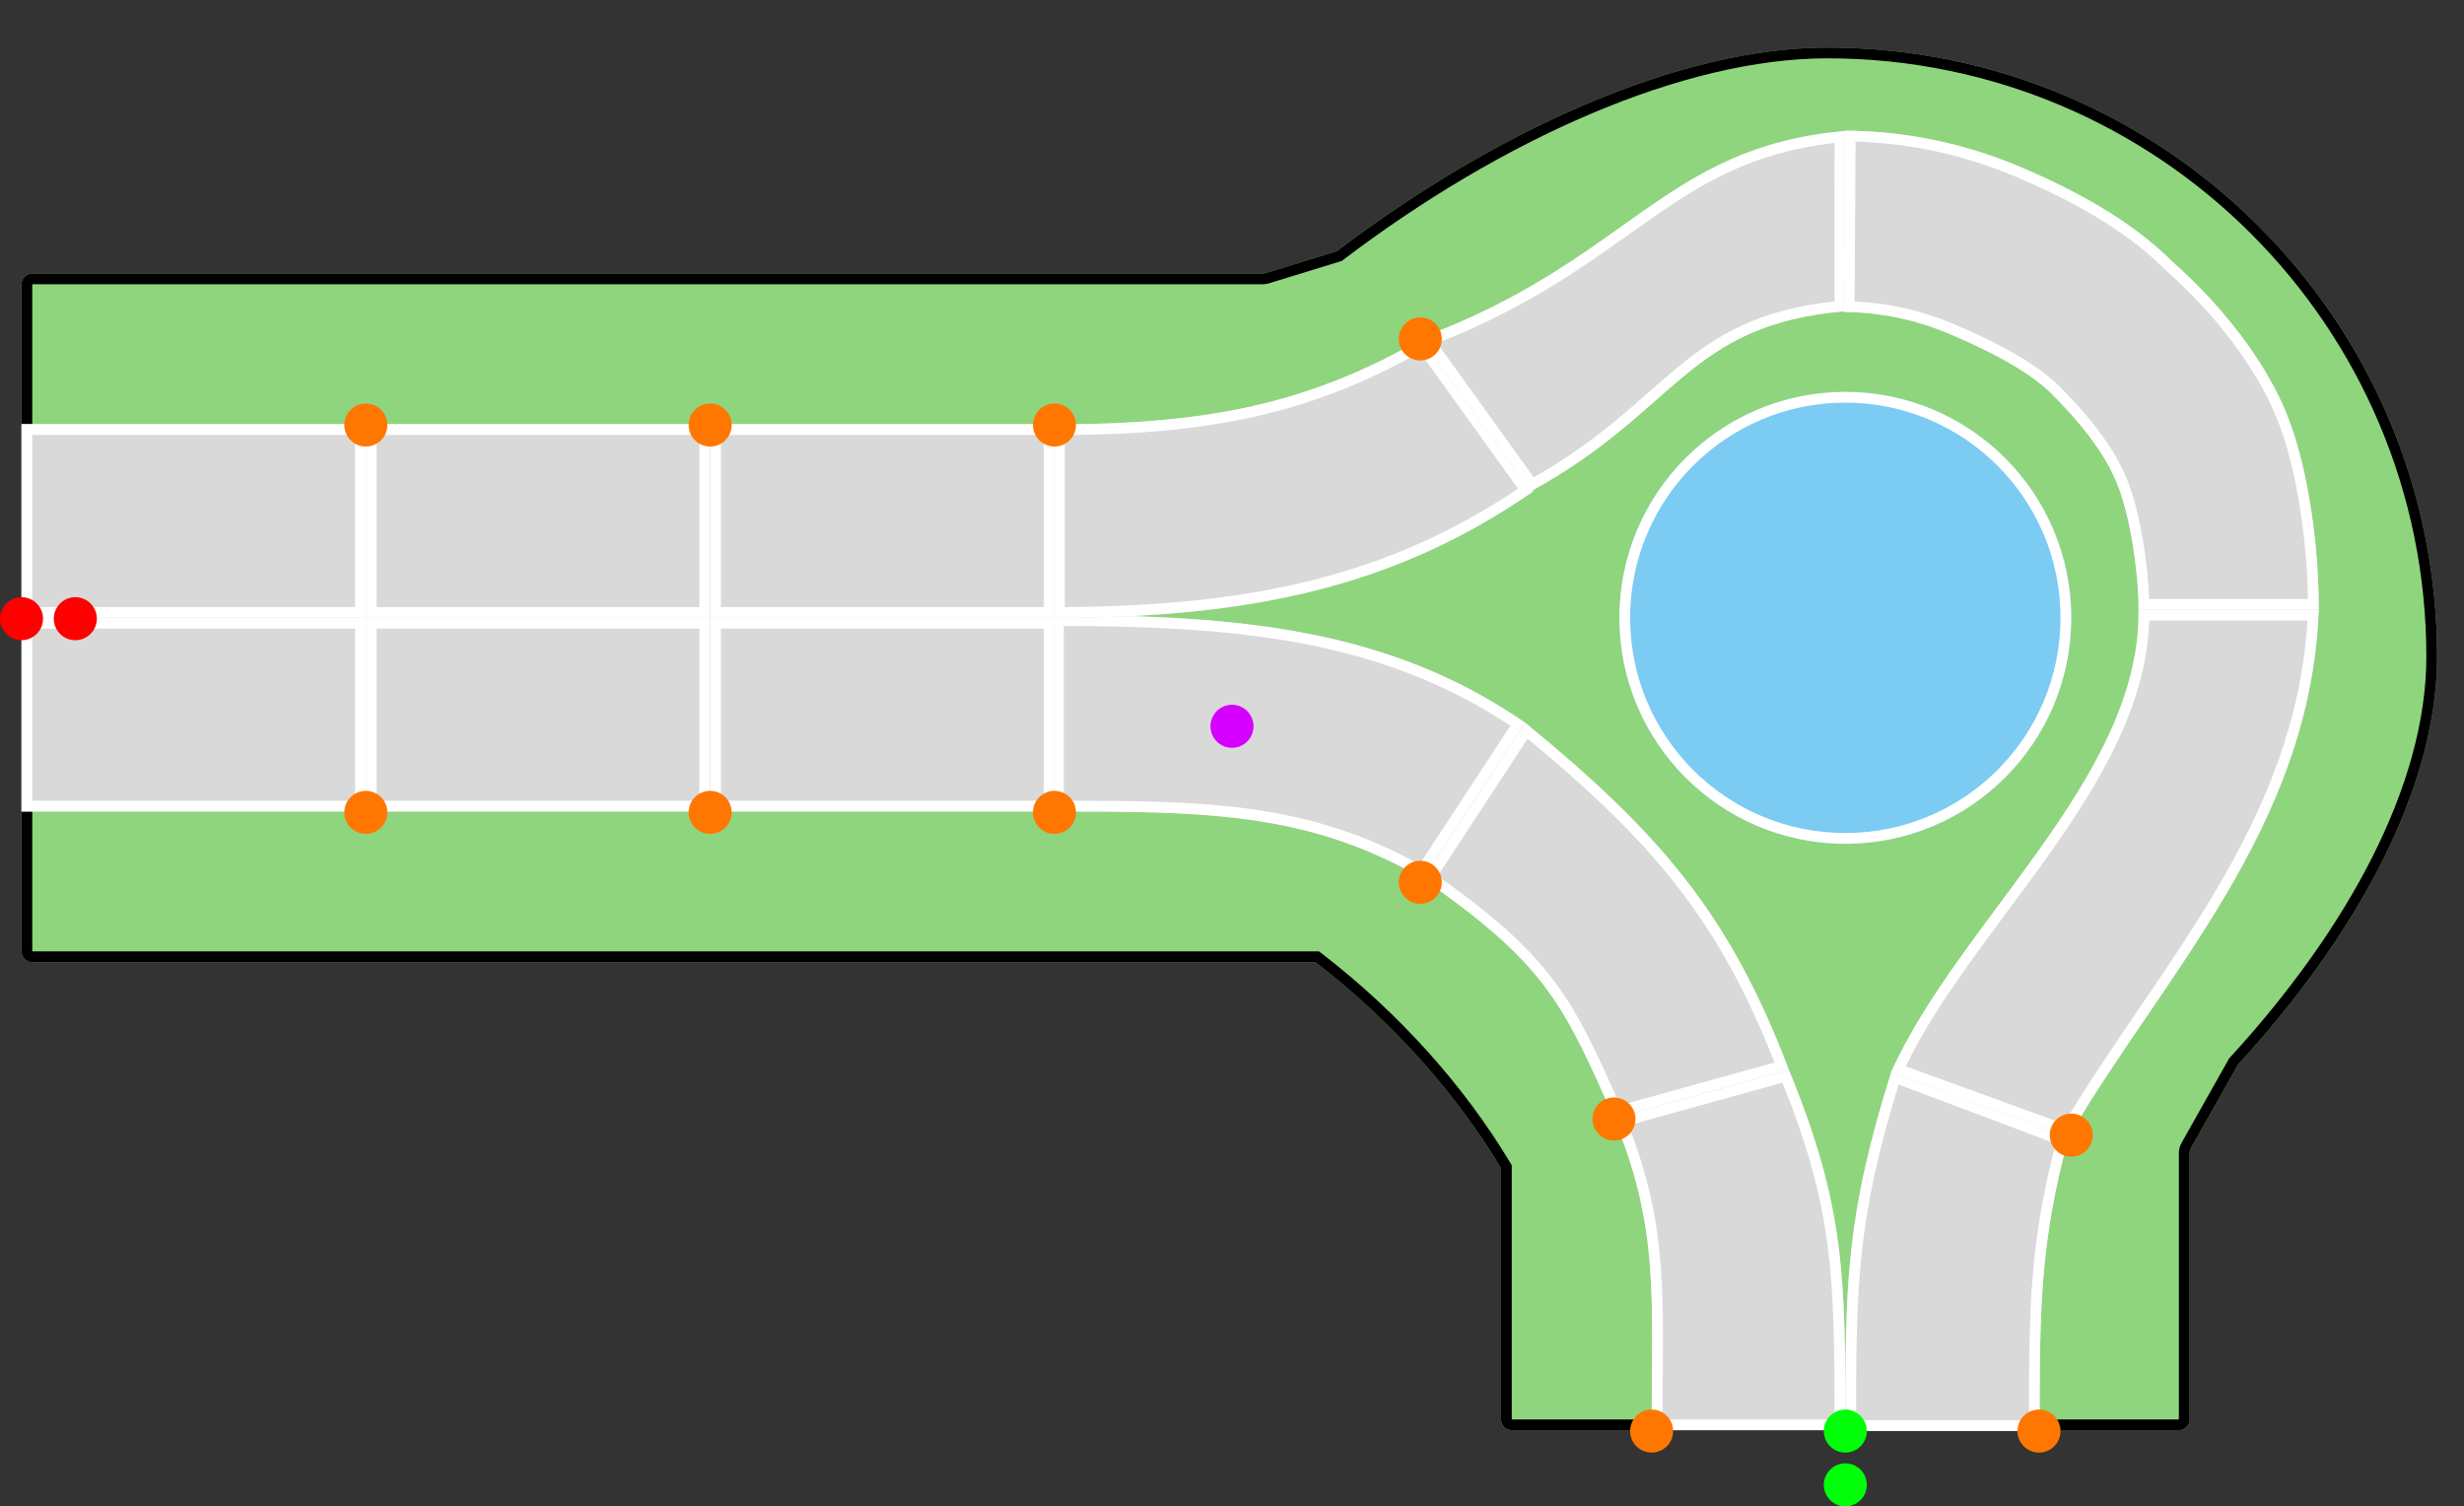<svg width="458" height="280" viewBox="0 0 458 280" fill="none" xmlns="http://www.w3.org/2000/svg">
<rect x="0" y="0" width="458" height="280" fill="#333333" stroke="none"/>
<g id="xy-upp">
<g id="vector-xy-upp">
<path d="M405 265.84C406.105 265.84 407 264.944 407 263.84V214.364C407 214.02 407.089 213.682 407.258 213.383L415.975 197.917C437.992 173.902 453 146.655 453 122.067C453 59.533 402.257 8.84 339.661 8.84C312.203 8.84 278.112 24.184 248.49 46.688L235.287 50.751C235.097 50.809 234.899 50.84 234.699 50.84H6C4.895 50.84 4 51.735 4 52.84V176.84C4 177.944 4.895 178.84 6 178.84H244.499C258.575 189.712 270.472 202.93 279 217.147V263.84C279 264.944 279.895 265.84 281 265.84H405Z" fill="#8FD57D"/>
<path d="M234.699 52.84C235.101 52.84 235.497 52.778 235.875 52.662L249.078 48.599L249.418 48.496L249.7 48.281C279.165 25.895 312.831 10.84 339.661 10.84V8.84C312.203 8.84 278.112 24.184 248.49 46.688L235.287 50.751C235.097 50.809 234.899 50.84 234.699 50.84V52.84ZM451 122.067C451 145.913 436.388 172.691 414.5 196.565L414.345 196.734L414.232 196.934L405.516 212.4C405.178 212.999 405 213.676 405 214.364V263.84H281V216.594L280.715 216.119C272.05 201.673 259.981 188.271 245.722 177.257L245.182 176.84H6V50.84C4.895 50.84 4 51.735 4 52.84V176.84C4 177.944 4.895 178.84 6 178.84H244.499C258.575 189.712 270.472 202.93 279 217.147V263.84C279 264.944 279.895 265.84 281 265.84H405C406.105 265.84 407 264.944 407 263.84V214.364C407 214.02 407.089 213.682 407.258 213.383L415.975 197.917C437.992 173.902 453 146.655 453 122.067C453 59.533 402.257 8.84 339.661 8.84V10.84C401.154 10.84 451 60.64 451 122.067ZM234.699 52.84V50.84H6V52.84H234.699Z" fill="black"/>
<path d="M283.5 134.34C258 116.737 230.002 114.34 195.746 114.34V150.84C223.502 150.84 243 150.84 264.5 163.34L283.5 134.34Z" fill="#D9D9D9"/>
<path d="M283.5 134.34C258 116.737 230.002 114.34 195.746 114.34V150.84C223.068 150.84 242.388 150.84 263.493 162.763L264.5 163.34L283.5 134.34ZM263.855 160.676C242.998 149.101 223.729 148.847 197.746 148.841L197.747 116.345C230.302 116.44 256.711 118.982 280.746 134.895L263.855 160.676Z" fill="white"/>
<path d="M343 265.84C343 237.34 343 224.34 332.499 198.84L300 207.84C308.5 228.34 306.999 241.34 306.999 265.84H343Z" fill="#D9D9D9"/>
<path d="M343 265.84C343 237.34 343 224.34 332.499 198.84L300 207.84C308.5 228.34 306.999 241.34 306.999 265.84H343ZM309.006 263.841C309.077 241.546 310.209 228.381 302.69 209.17L331.314 201.243C340.756 224.707 340.993 237.397 340.998 263.84L309.006 263.841Z" fill="white"/>
<path d="M343 265.975C343 238.836 343 226.34 351.628 198.975L384.5 211.34C379.128 231.34 379.128 243.336 379.128 265.975L343 265.975Z" fill="#D9D9D9"/>
<path d="M343 265.975C343 238.836 343 226.34 351.628 198.975L384.5 211.34C379.128 231.34 379.128 243.336 379.128 265.975L343 265.975ZM377.129 263.975C377.134 243.231 377.277 231.228 382.106 212.577L352.909 201.594C345.204 226.618 345.007 238.945 345.002 263.976L377.129 263.975Z" fill="white"/>
<path d="M332.499 198.84C321.499 169.84 308.5 154.84 283.501 134.34L264.5 163.34C287.254 179.234 290.5 186.34 300 207.84L332.499 198.84Z" fill="#D9D9D9"/>
<path d="M332.499 198.84C321.499 169.84 308.5 154.84 283.501 134.34L264.5 163.34C285.832 178.24 290.018 185.417 298.286 203.972L300 207.84L332.499 198.84ZM301.129 205.452C296.768 195.597 293.576 188.622 288.82 182.287C284.027 175.902 277.716 170.253 267.233 162.82L283.949 137.305C307.056 156.45 319.42 170.907 329.838 197.502L301.129 205.452Z" fill="white"/>
<path d="M285 91.34C259.5 108.942 233 114.84 195.921 114.84L195.921 78.882C223.676 78.882 243 75.34 264.5 62.84L285 91.34Z" fill="#D9D9D9"/>
<path d="M285 91.34C259.5 108.942 233 114.84 195.921 114.84L195.921 78.882C223.242 78.882 242.394 75.449 263.493 63.419L264.5 62.84L285 91.34ZM263.929 65.469C243.173 77.176 224.182 80.706 197.921 80.873L197.921 112.832C232.886 112.626 258.091 106.94 282.175 90.838L263.929 65.469Z" fill="white"/>
<path d="M343 57.84C313.5 60.34 312 76.34 284.503 91.34L264.003 62.84C303 48.34 309 27.34 343 24.34V57.84Z" fill="#D9D9D9"/>
<path d="M343 57.84C313.5 60.34 312 76.34 284.503 91.34L264.003 62.84C303 48.34 309 27.34 343 24.34V57.84ZM341 26.556C325.815 28.31 316.554 33.893 306.522 40.916C296.394 48.005 285.443 56.6 267.142 63.778L285.086 88.725C297.611 81.624 304.349 74.446 311.728 68.359C319.159 62.228 326.936 57.537 340.999 56.024L341 26.556Z" fill="white"/>
<path d="M351.5 199.34C364 171.34 397.999 144.34 397.499 113.34L430.999 113.34C429.499 153.84 402.001 181.34 384.5 211.34L351.5 199.34Z" fill="#D9D9D9"/>
<path d="M351.5 199.34C364 171.34 397.999 144.34 397.499 113.34L430.999 113.34C429.499 153.84 402.001 181.34 384.5 211.34L351.5 199.34ZM383.622 208.892C387.83 201.822 392.551 194.889 397.285 187.94C402.354 180.501 407.441 173.039 412.027 165.261C420.866 150.27 427.767 134.225 428.9 115.34L399.484 115.339C399.024 130.768 390.593 145.08 381.007 158.62C378.492 162.173 375.877 165.699 373.285 169.19C370.689 172.688 368.116 176.15 365.662 179.607C361.216 185.867 357.214 192.039 354.236 198.207L383.622 208.892Z" fill="white"/>
<path d="M4 114.84H68V78.84H4V114.84Z" fill="#D9D9D9"/>
<path d="M68 114.84V78.84H4V114.84H68ZM6 80.84H66V112.84H6V80.84Z" fill="white"/>
<path d="M4 150.84H68V114.84H4V150.84Z" fill="#D9D9D9"/>
<path d="M68 150.84V114.84H4V150.84H68ZM6 116.84H66V148.84H6V116.84Z" fill="white"/>
<path d="M68 150.84H132V114.84L68 114.84V150.84Z" fill="#D9D9D9"/>
<path d="M132 150.84V114.84L68 114.84V150.84H132ZM70 116.84H130V148.84H70V116.84Z" fill="white"/>
<path d="M68 114.84L132 114.84V78.84H68V114.84Z" fill="#D9D9D9"/>
<path d="M132 114.84V78.84H68V114.84L132 114.84ZM70 80.84H130V112.84H70V80.84Z" fill="white"/>
<path d="M132 150.84H196V114.84H132V150.84Z" fill="#D9D9D9"/>
<path d="M196 150.84V114.84H132V150.84H196ZM134 116.84H194V148.84H134V116.84Z" fill="white"/>
<path d="M132 114.84H196V78.84H132V114.84Z" fill="#D9D9D9"/>
<path d="M196 114.84V78.84H132V114.84H196ZM134 80.84H194V112.84H134V80.84Z" fill="white"/>
<path d="M430.999 113.34C431.064 102.239 429.188 87.12 425 76.84C420.812 66.559 412.5 56.34 404 48.84C396.196 40.944 385.458 35.212 375.227 30.903C364.996 26.595 354.016 24.345 342.915 24.28L342.718 57.992C349.392 58.031 355.993 59.384 362.144 61.974C368.294 64.564 376.808 68.593 381.5 73.34C386.192 78.086 390.982 83.659 393.5 89.84C396.018 96.02 397.539 106.666 397.5 113.34L430.999 113.34Z" fill="#D9D9D9"/>
<path d="M430.999 113.34C431.064 102.239 429.188 87.12 425 76.84L424.595 75.876C420.292 65.923 412.234 56.105 404 48.84C396.196 40.944 385.458 35.212 375.227 30.903L374.266 30.505C364.31 26.456 353.669 24.343 342.915 24.28L342.718 57.992C349.183 58.03 355.58 59.301 361.566 61.735L362.144 61.974C368.102 64.484 376.279 68.343 381.05 72.897L381.5 73.34C386.045 77.938 390.682 83.311 393.257 89.262L393.5 89.84C396.018 96.02 397.539 106.666 397.5 113.34L430.999 113.34ZM399.47 111.34C399.243 104.509 397.752 94.975 395.353 89.085C392.678 82.521 387.649 76.715 382.922 71.933C377.913 66.865 369.035 62.706 362.92 60.131C357.142 57.698 350.982 56.316 344.729 56.043L344.903 26.316C355.059 26.622 365.077 28.799 374.451 32.746C384.597 37.019 395.05 42.628 402.578 50.245L402.625 50.294L402.677 50.34C411.027 57.707 419.111 67.686 423.148 77.594C426.96 86.953 428.834 100.631 428.99 111.34L399.47 111.34Z" fill="white"/>
<path d="M385 114.84C385 91.644 366.196 72.84 343 72.84C319.804 72.84 301 91.644 301 114.84C301 138.036 319.804 156.84 343 156.84C366.196 156.84 385 138.036 385 114.84Z" fill="#7CCBF3"/>
<path d="M383 114.84C383 136.931 365.091 154.84 343 154.84C320.909 154.84 303 136.931 303 114.84C303 92.748 320.909 74.84 343 74.84V72.84C319.804 72.84 301 91.644 301 114.84C301 138.036 319.804 156.84 343 156.84C366.196 156.84 385 138.036 385 114.84C385 91.644 366.196 72.84 343 72.84V74.84C365.091 74.84 383 92.748 383 114.84Z" fill="white"/>
</g>
<circle id="goal-6b" cx="379" cy="266" r="4" fill="#FF7700"/>
<circle id="goal-6" cx="307" cy="266" r="4" fill="#FF7700"/>
<circle id="goal-5b" cx="385" cy="211" r="4" fill="#FF7700"/>
<circle id="goal-5" cx="300" cy="208" r="4" fill="#FF7700"/>
<circle id="goal-4b" cx="264" cy="63" r="4" fill="#FF7700"/>
<circle id="goal-4" cx="264" cy="164" r="4" fill="#FF7700"/>
<circle id="goal-3b" cx="196" cy="79" r="4" fill="#FF7700"/>
<circle id="goal-3" cx="196" cy="151" r="4" fill="#FF7700"/>
<circle id="goal-2b" cx="132" cy="79" r="4" fill="#FF7700"/>
<circle id="goal-2" cx="132" cy="151" r="4" fill="#FF7700"/>
<circle id="goal-1b" cx="68" cy="79" r="4" fill="#FF7700"/>
<circle id="goal-1" cx="68" cy="151" r="4" fill="#FF7700"/>
<circle id="exit-dir" cx="343" cy="276" r="4" fill="#00FF09"/>
<circle id="exit-point" cx="343" cy="266" r="4" fill="#00FF09"/>
<circle id="center-point" cx="229" cy="135" r="4" fill="#D500FF"/>
<circle id="entry-dir" cx="14" cy="115" r="4" fill="#FF0000"/>
<circle id="entry-point" cx="4" cy="115" r="4" fill="#FF0000"/>
</g>
</svg>
